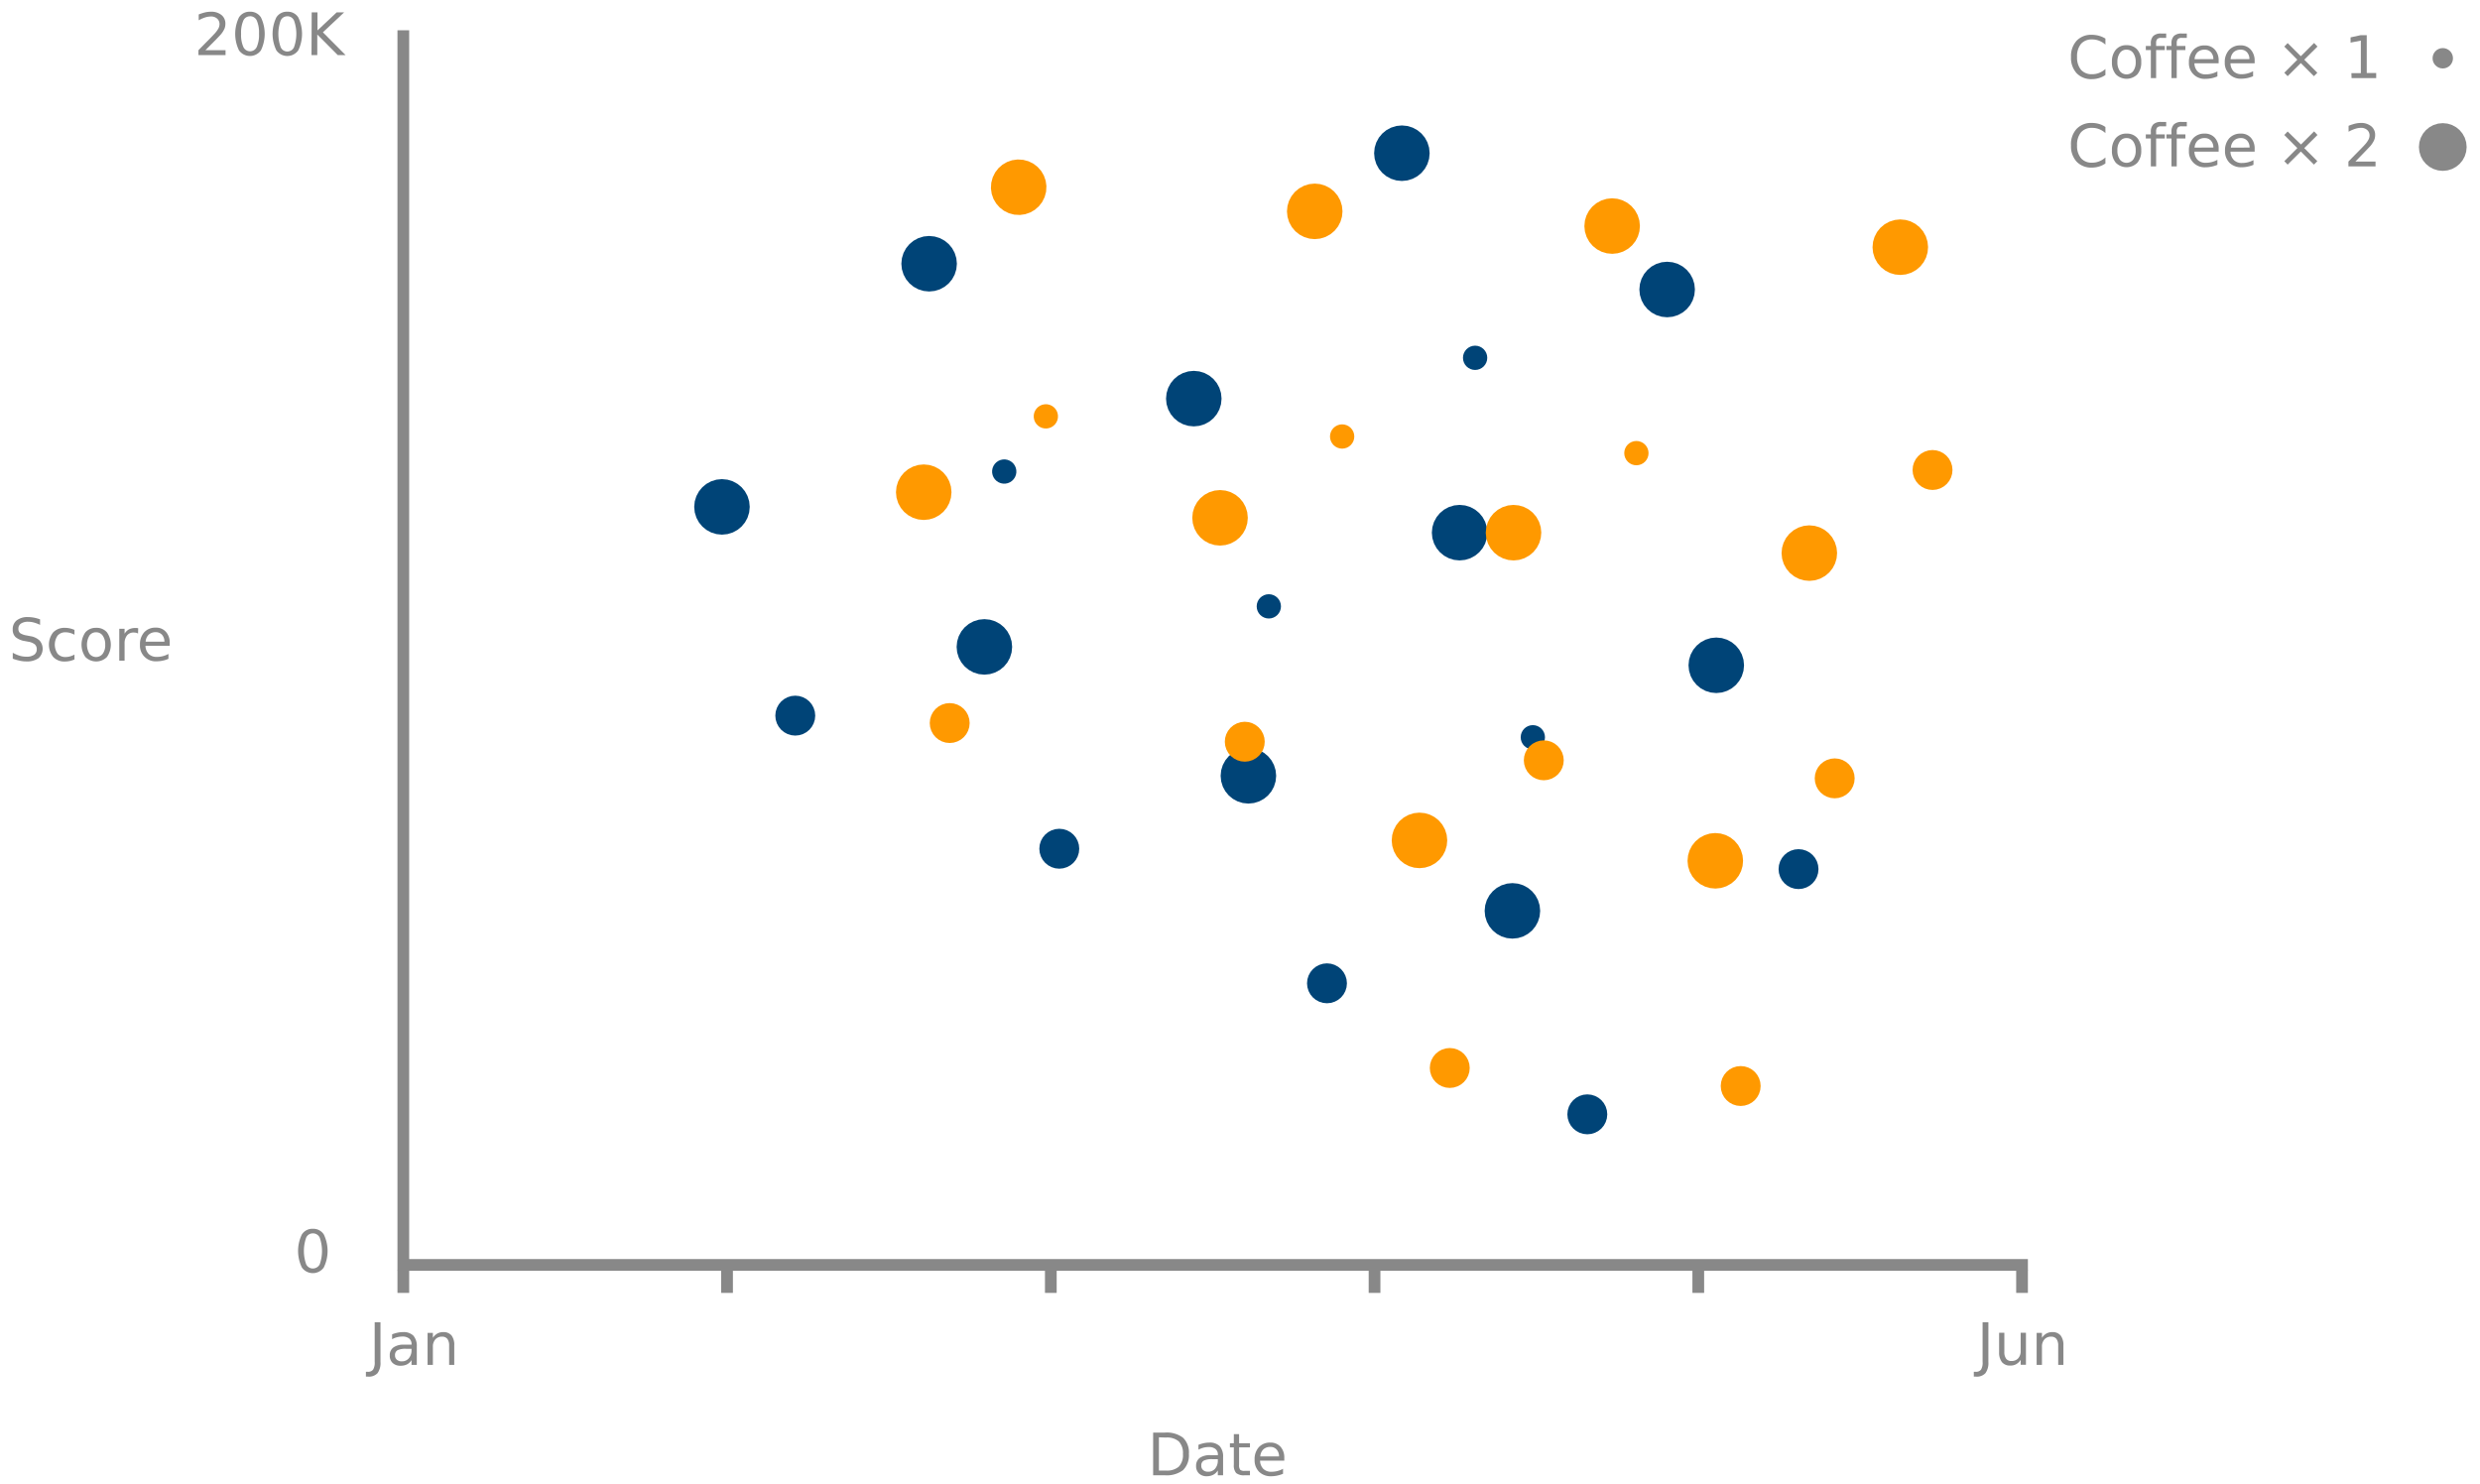 <svg xmlns="http://www.w3.org/2000/svg" viewBox="0 0 635 380.02"><defs><style>.a,.b,.c{fill:#047;stroke:#047;}.a,.b,.c,.d,.f,.g,.h,.i{stroke-miterlimit:10;}.a,.f{stroke-width:9px;}.b,.g{stroke-width:5px;}.d,.e{fill:#888;}.d,.i{stroke:#888;}.d{stroke-width:7px;}.f,.g,.h{fill:#f90;stroke:#f90;}.i{fill:none;stroke-width:3px;}</style></defs><title>scatterplot-6</title><circle class="a" cx="184.86" cy="129.79" r="2.61"/><circle class="a" cx="237.9" cy="67.53" r="2.61"/><circle class="a" cx="358.95" cy="39.23" r="2.61"/><circle class="a" cx="426.87" cy="74.13" r="2.61"/><circle class="a" cx="305.67" cy="102.07" r="2.61"/><circle class="a" cx="439.45" cy="170.35" r="2.61"/><circle class="a" cx="373.73" cy="136.39" r="2.61"/><circle class="a" cx="252.05" cy="165.64" r="2.61"/><circle class="a" cx="387.25" cy="233.23" r="2.61"/><circle class="a" cx="319.65" cy="198.65" r="2.61"/><circle class="b" cx="203.63" cy="183.24" r="2.61"/><circle class="b" cx="460.51" cy="222.54" r="2.61"/><circle class="b" cx="406.43" cy="285.33" r="2.61"/><circle class="b" cx="271.23" cy="217.32" r="2.61"/><circle class="b" cx="339.77" cy="251.78" r="2.61"/><circle class="c" cx="324.88" cy="155.26" r="2.61"/><circle class="c" cx="392.48" cy="188.78" r="2.61"/><circle class="c" cx="257.12" cy="120.73" r="2.61" transform="translate(30.84 292.43) rotate(-62.34)"/><circle class="c" cx="377.7" cy="91.62" r="2.61"/><circle class="d" cx="625.47" cy="37.64" r="2.61"/><circle class="e" cx="625.47" cy="14.92" r="2.61"/><path class="e" d="M539.09,9.88v1.56a5,5,0,0,0-1.59-1,4.61,4.61,0,0,0-1.8-.34,3.61,3.61,0,0,0-2.87,1.14,5,5,0,0,0-1,3.32,4.93,4.93,0,0,0,1,3.31A3.6,3.6,0,0,0,535.7,19a4.61,4.61,0,0,0,1.8-.34,5,5,0,0,0,1.59-1V19.2a5.53,5.53,0,0,1-1.64.79,6.29,6.29,0,0,1-1.83.27,5.11,5.11,0,0,1-3.91-1.52,5.78,5.78,0,0,1-1.43-4.15,5.82,5.82,0,0,1,1.43-4.16,5.11,5.11,0,0,1,3.91-1.52,6.78,6.78,0,0,1,1.85.26A6.33,6.33,0,0,1,539.09,9.88Z"/><path class="e" d="M544.5,11.57a3.48,3.48,0,0,1,2.76,1.15,4.62,4.62,0,0,1,1,3.16,4.62,4.62,0,0,1-1,3.16,3.91,3.91,0,0,1-5.5,0h0a4.62,4.62,0,0,1-1-3.16,4.62,4.62,0,0,1,1-3.16A3.44,3.44,0,0,1,544.5,11.57Zm0,1.15a2,2,0,0,0-1.71.84,3.9,3.9,0,0,0-.63,2.32,3.89,3.89,0,0,0,.62,2.32,2.16,2.16,0,0,0,3.43,0,3.71,3.71,0,0,0,.63-2.31,3.85,3.85,0,0,0-.63-2.31A2,2,0,0,0,544.5,12.72Z"/><path class="e" d="M554.65,8.58V9.7h-1.29a1.38,1.38,0,0,0-1,.29,1.55,1.55,0,0,0-.29,1.06v.72h2.22v1.05h-2.22V20h-1.35V12.82h-1.29V11.77h1.29V11.2a2.65,2.65,0,0,1,.64-2,2.79,2.79,0,0,1,2-.62Z"/><path class="e" d="M559.93,8.58V9.7h-1.29a1.38,1.38,0,0,0-1,.29,1.55,1.55,0,0,0-.29,1.06v.72h2.22v1.05h-2.22V20H556V12.82h-1.29V11.77H556V11.2a2.65,2.65,0,0,1,.64-2,2.79,2.79,0,0,1,2-.62Z"/><path class="e" d="M568.08,15.54v.66h-6.2a3.08,3.08,0,0,0,.84,2.12,2.87,2.87,0,0,0,2.09.72,5.9,5.9,0,0,0,1.51-.19,6.18,6.18,0,0,0,1.44-.57v1.28a8.49,8.49,0,0,1-1.48.47,8.07,8.07,0,0,1-1.55.16,4,4,0,0,1-4.26-3.72h0a3.53,3.53,0,0,1,0-.46,4.53,4.53,0,0,1,1.09-3.19,3.79,3.79,0,0,1,2.94-1.19,3.34,3.34,0,0,1,2.61,1.07A4.08,4.08,0,0,1,568.08,15.54Zm-1.35-.4a2.58,2.58,0,0,0-.62-1.76,2.1,2.1,0,0,0-1.6-.66,2.56,2.56,0,0,0-1.81.63,2.75,2.75,0,0,0-.78,1.8Z"/><path class="e" d="M577.3,15.54v.66h-6.19a3.08,3.08,0,0,0,.84,2.12,2.92,2.92,0,0,0,2,.68,5.82,5.82,0,0,0,1.5-.19,6.25,6.25,0,0,0,1.45-.57v1.28a8.6,8.6,0,0,1-1.49.47,8,8,0,0,1-1.54.16,4,4,0,0,1-4.22-3.77h0V16a4.53,4.53,0,0,1,1.09-3.19,3.81,3.81,0,0,1,2.93-1.19,3.32,3.32,0,0,1,2.62,1.07A4.19,4.19,0,0,1,577.3,15.54Zm-1.34-.4a2.58,2.58,0,0,0-.62-1.76,2.1,2.1,0,0,0-1.6-.66,2.56,2.56,0,0,0-1.81.63,2.75,2.75,0,0,0-.78,1.8Z"/><path class="e" d="M593.39,11.92,590,15.28l3.35,3.35-.87.88-3.36-3.36-3.37,3.36-.86-.88,3.34-3.35-3.34-3.36.86-.89,3.37,3.36,3.4-3.39Z"/><path class="e" d="M602.07,18.73h2.42V10.39l-2.63.52V9.57L604.47,9H606v9.69h2.42V20h-6.3Z"/><path class="e" d="M539.09,32.52v1.56a5,5,0,0,0-1.59-1,4.61,4.61,0,0,0-1.8-.34,3.61,3.61,0,0,0-2.87,1.14,5,5,0,0,0-1,3.32,4.9,4.9,0,0,0,1,3.3,3.57,3.57,0,0,0,2.87,1.15,4.61,4.61,0,0,0,1.8-.34,5,5,0,0,0,1.59-1v1.54a5.53,5.53,0,0,1-1.64.79,6.29,6.29,0,0,1-1.83.27,5.11,5.11,0,0,1-3.91-1.52,5.78,5.78,0,0,1-1.43-4.15A5.77,5.77,0,0,1,531.71,33a5.11,5.11,0,0,1,3.91-1.52,6.78,6.78,0,0,1,1.85.26A5.39,5.39,0,0,1,539.09,32.52Z"/><path class="e" d="M544.5,34.21a3.51,3.51,0,0,1,2.76,1.14,4.67,4.67,0,0,1,1,3.17,4.62,4.62,0,0,1-1,3.16,3.91,3.91,0,0,1-5.5,0h0a4.62,4.62,0,0,1-1-3.16,4.67,4.67,0,0,1,1-3.17A3.47,3.47,0,0,1,544.5,34.21Zm0,1.14a2,2,0,0,0-1.71.85,3.74,3.74,0,0,0-.63,2.32,3.89,3.89,0,0,0,.62,2.32,2.16,2.16,0,0,0,3.43,0,3.71,3.71,0,0,0,.63-2.31,3.85,3.85,0,0,0-.63-2.31A2,2,0,0,0,544.5,35.35Z"/><path class="e" d="M554.65,31.22v1.12h-1.29a1.38,1.38,0,0,0-1,.29,1.55,1.55,0,0,0-.29,1.06v.72h2.22v1.05h-2.22v7.15h-1.35V35.46h-1.29V34.41h1.29v-.57a2.65,2.65,0,0,1,.64-2,2.79,2.79,0,0,1,2-.62Z"/><path class="e" d="M559.93,31.22v1.12h-1.29a1.38,1.38,0,0,0-1,.29,1.55,1.55,0,0,0-.29,1.06v.72h2.22v1.05h-2.22v7.15H556V35.46h-1.29V34.41H556v-.57a2.65,2.65,0,0,1,.64-2,2.79,2.79,0,0,1,2-.62Z"/><path class="e" d="M568.08,38.17v.66h-6.2a3.08,3.08,0,0,0,.84,2.12,2.86,2.86,0,0,0,2.09.73,5.9,5.9,0,0,0,1.51-.19,6.18,6.18,0,0,0,1.44-.57V42.2a7.69,7.69,0,0,1-1.48.46,7.36,7.36,0,0,1-1.55.17,4,4,0,0,1-4.26-3.72,4.51,4.51,0,0,1,0-.52,4.53,4.53,0,0,1,1.09-3.19,3.79,3.79,0,0,1,2.94-1.19,3.34,3.34,0,0,1,2.61,1.07A4.11,4.11,0,0,1,568.08,38.17Zm-1.35-.39a2.59,2.59,0,0,0-.62-1.77,2.1,2.1,0,0,0-1.6-.66,2.57,2.57,0,0,0-1.81.64,2.75,2.75,0,0,0-.78,1.8Z"/><path class="e" d="M577.3,38.17v.66h-6.19A3.1,3.1,0,0,0,572,41a2.82,2.82,0,0,0,2.09.73,5.82,5.82,0,0,0,1.5-.19A6,6,0,0,0,577,41v1.2a7.78,7.78,0,0,1-1.49.46,7.27,7.27,0,0,1-1.54.17,4.22,4.22,0,0,1-3.11-1.15,4.17,4.17,0,0,1-1.15-3.09,4.53,4.53,0,0,1,1.09-3.19,3.81,3.81,0,0,1,2.93-1.19,3.32,3.32,0,0,1,2.62,1.07A4.16,4.16,0,0,1,577.3,38.17Zm-1.3-.39a2.59,2.59,0,0,0-.62-1.77,2.1,2.1,0,0,0-1.6-.66A2.55,2.55,0,0,0,572,36a2.75,2.75,0,0,0-.78,1.8Z"/><path class="e" d="M593.39,34.56,590,37.92l3.35,3.35-.87.88-3.36-3.36-3.37,3.36-.86-.88,3.34-3.35-3.34-3.36.86-.89L589.16,37l3.36-3.36Z"/><path class="e" d="M603.09,41.37h5.16v1.24h-6.94V41.37c.56-.58,1.32-1.36,2.29-2.34s1.58-1.61,1.83-1.9a6.56,6.56,0,0,0,1-1.35,2.39,2.39,0,0,0,.29-1.08,1.81,1.81,0,0,0-.62-1.43,2.3,2.3,0,0,0-1.59-.54A4.9,4.9,0,0,0,603,33a9,9,0,0,0-1.65.73V32.21a13.6,13.6,0,0,1,1.67-.55,6.82,6.82,0,0,1,1.42-.18,4.06,4.06,0,0,1,2.71.85,2.79,2.79,0,0,1,1,2.27,3.32,3.32,0,0,1-.25,1.28,6.56,6.56,0,0,1-.9,1.42c-.12.14-.51.55-1.16,1.23Z"/><circle class="f" cx="236.52" cy="126.03" r="2.61"/><circle class="f" cx="260.82" cy="47.94" r="2.61" transform="translate(171.72 297.71) rotate(-80.78)"/><circle class="f" cx="336.63" cy="54.11" r="2.61" transform="translate(5.58 135.67) rotate(-22.97)"/><circle class="f" cx="486.57" cy="63.3" r="2.61" transform="translate(14.27 196.3) rotate(-23.14)"/><circle class="f" cx="412.79" cy="57.89" r="2.61" transform="translate(10.46 166.87) rotate(-23.14)"/><circle class="f" cx="312.39" cy="132.59" r="2.61"/><circle class="f" cx="463.28" cy="141.63" r="2.61" transform="translate(-18.39 193.45) rotate(-23.14)"/><circle class="f" cx="387.53" cy="136.4" r="2.61" transform="translate(-22.42 163.26) rotate(-23.14)"/><circle class="g" cx="243.17" cy="185.14" r="2.61"/><circle class="g" cx="494.82" cy="120.34" r="2.61" transform="translate(-7.48 204.14) rotate(-23.14)"/><circle class="g" cx="469.77" cy="199.3" r="2.61"/><circle class="g" cx="318.72" cy="189.92" r="2.61" transform="translate(-48.99 140.53) rotate(-23.14)"/><circle class="g" cx="395.28" cy="194.68" r="2.61" transform="translate(-44.7 171) rotate(-23.14)"/><circle class="h" cx="343.66" cy="111.77" r="2.61" transform="translate(-16.28 144.04) rotate(-23.14)"/><circle class="h" cx="419" cy="116.03" r="2.61" transform="translate(-11.89 173.99) rotate(-23.14)"/><circle class="h" cx="267.79" cy="106.61" r="2.61" transform="translate(-7.85 22.35) rotate(-4.71)"/><circle class="f" cx="439.2" cy="220.41" r="2.61" transform="translate(-51.28 190.33) rotate(-23.14)"/><circle class="f" cx="363.45" cy="215.19" r="2.61" transform="translate(-55.32 160.14) rotate(-23.14)"/><circle class="g" cx="445.7" cy="278.08" r="2.61"/><circle class="g" cx="371.21" cy="273.46" r="2.61"/><polyline class="i" points="519.24 323.89 103.27 323.89 103.27 7.75"/><path class="e" d="M80.1,314.64a3.17,3.17,0,0,1,2.81,1.45,9.69,9.69,0,0,1,0,8.44,3.43,3.43,0,0,1-4.78.84h0a3.35,3.35,0,0,1-.84-.84,9.69,9.69,0,0,1,0-8.44A3.17,3.17,0,0,1,80.1,314.64Zm0,1.17a1.84,1.84,0,0,0-1.72,1.13,10.28,10.28,0,0,0,0,6.75,1.89,1.89,0,0,0,2.5.95h0a1.89,1.89,0,0,0,1-.95,10.28,10.28,0,0,0,0-6.75,1.87,1.87,0,0,0-1.73-1.13Z"/><path class="e" d="M295.26,366.82h3a6.88,6.88,0,0,1,4.66,1.32,5.23,5.23,0,0,1,1.49,4.13,5.32,5.32,0,0,1-1.49,4.16,6.91,6.91,0,0,1-4.66,1.32h-3Zm1.48,1.21v8.51h1.79a4.62,4.62,0,0,0,3.31-1,4.35,4.35,0,0,0,1.05-3.24,4.31,4.31,0,0,0-1.05-3.21,4.58,4.58,0,0,0-3.31-1Z"/><path class="e" d="M313.17,373.07v4.68h-1.35v-1.24a3,3,0,0,1-1.15,1.1A3.61,3.61,0,0,1,309,378a2.79,2.79,0,0,1-2-.71,2.51,2.51,0,0,1-.74-1.9,2.46,2.46,0,0,1,.92-2.08,4.54,4.54,0,0,1,2.77-.71h1.89v-.13a1.79,1.79,0,0,0-.61-1.44,2.61,2.61,0,0,0-1.72-.51,5.41,5.41,0,0,0-2.65.68v-1.25a9.59,9.59,0,0,1,1.43-.43,7.22,7.22,0,0,1,1.36-.14,3.53,3.53,0,0,1,2.66.92A4,4,0,0,1,313.17,373.07Zm-2.69.56a4.79,4.79,0,0,0-2.26.37,1.37,1.37,0,0,0-.63,1.28,1.43,1.43,0,0,0,.47,1.14,1.85,1.85,0,0,0,1.28.42,2.25,2.25,0,0,0,1.8-.8,3.15,3.15,0,0,0,.68-2.11v-.3Z"/><path class="e" d="M317.27,367.22v2.33h2.78v1.05h-2.78v4.45a2,2,0,0,0,.28,1.29,1.58,1.58,0,0,0,1.12.28h1.38v1.13h-1.38a3.09,3.09,0,0,1-2.16-.58,3,3,0,0,1-.59-2.12V370.6h-1v-1.05h1v-2.33Z"/><path class="e" d="M328.84,373.31V374h-6.2a3.1,3.1,0,0,0,.84,2.12,2.86,2.86,0,0,0,2.09.73,5.84,5.84,0,0,0,1.51-.19,6,6,0,0,0,1.44-.57v1.27a7.08,7.08,0,0,1-1.48.47,7.29,7.29,0,0,1-1.55.17,4.23,4.23,0,0,1-3.11-1.15,4.18,4.18,0,0,1-1.14-3.09,4.57,4.57,0,0,1,1.08-3.2,3.84,3.84,0,0,1,2.94-1.18,3.38,3.38,0,0,1,2.62,1.07A4.15,4.15,0,0,1,328.84,373.31Zm-1.35-.39a2.54,2.54,0,0,0-.62-1.77,2.05,2.05,0,0,0-1.6-.66,2.54,2.54,0,0,0-1.8.64,2.71,2.71,0,0,0-.78,1.8Z"/><path class="e" d="M95.94,338.56h1.48v10.17a4.43,4.43,0,0,1-.75,2.87,3,3,0,0,1-2.42.89h-.56v-1.24h.46a1.58,1.58,0,0,0,1.38-.55,3.48,3.48,0,0,0,.41-2Z"/><path class="e" d="M106.72,344.81v4.68h-1.35v-1.24a3,3,0,0,1-1.15,1.1,3.6,3.6,0,0,1-1.68.35,2.81,2.81,0,0,1-2-.7,2.51,2.51,0,0,1-.74-1.9,2.44,2.44,0,0,1,.93-2.08,4.49,4.49,0,0,1,2.76-.71h1.89v-.13a1.76,1.76,0,0,0-.61-1.44,2.61,2.61,0,0,0-1.72-.51,5.71,5.71,0,0,0-1.37.17,5.19,5.19,0,0,0-1.28.51v-1.25a9.36,9.36,0,0,1,1.44-.43,7,7,0,0,1,1.35-.14,3.53,3.53,0,0,1,2.66.92A4,4,0,0,1,106.72,344.81Zm-2.69.56a4.79,4.79,0,0,0-2.26.37,1.37,1.37,0,0,0-.63,1.28,1.46,1.46,0,0,0,.47,1.14,1.85,1.85,0,0,0,1.28.42,2.25,2.25,0,0,0,1.8-.8,3.15,3.15,0,0,0,.68-2.11v-.3Z"/><path class="e" d="M116.31,344.54v4.95H115v-4.91a2.83,2.83,0,0,0-.45-1.74,1.64,1.64,0,0,0-1.36-.58,2.18,2.18,0,0,0-1.72.7,2.72,2.72,0,0,0-.63,1.9v4.63h-1.36v-8.2h1.36v1.27a3.22,3.22,0,0,1,1.14-1.1,3,3,0,0,1,1.51-.37,2.62,2.62,0,0,1,2.14.88A4,4,0,0,1,116.31,344.54Z"/><path class="e" d="M507.64,338.56h1.48v10.17a4.43,4.43,0,0,1-.75,2.87,3,3,0,0,1-2.41.89h-.57v-1.24h.46a1.6,1.6,0,0,0,1.39-.55,3.49,3.49,0,0,0,.4-2Z"/><path class="e" d="M511.87,346.25v-5h1.34v4.91a2.84,2.84,0,0,0,.46,1.75,1.61,1.61,0,0,0,1.36.58,2.24,2.24,0,0,0,1.73-.69,2.74,2.74,0,0,0,.63-1.9v-4.65h1.35v8.2h-1.35v-1.26a3.34,3.34,0,0,1-1.14,1.11,3,3,0,0,1-1.5.36,2.65,2.65,0,0,1-2.15-.87A4,4,0,0,1,511.87,346.25Z"/><path class="e" d="M528.33,344.54v4.95H527v-4.91a2.83,2.83,0,0,0-.45-1.74,1.64,1.64,0,0,0-1.36-.58,2.18,2.18,0,0,0-1.72.7,2.72,2.72,0,0,0-.63,1.9v4.63h-1.36v-8.2h1.36v1.27a3.22,3.22,0,0,1,1.14-1.1,3,3,0,0,1,1.51-.37,2.62,2.62,0,0,1,2.14.88A4,4,0,0,1,528.33,344.54Z"/><line class="i" x1="103.27" y1="331.05" x2="103.27" y2="325.28"/><line class="i" x1="517.74" y1="331.05" x2="517.74" y2="325.28"/><line class="i" x1="186.16" y1="331.05" x2="186.16" y2="325.28"/><line class="i" x1="269.06" y1="331.05" x2="269.06" y2="325.28"/><line class="i" x1="351.95" y1="331.05" x2="351.95" y2="325.28"/><line class="i" x1="434.84" y1="331.05" x2="434.84" y2="325.28"/><path class="e" d="M10.26,158.59V160a9,9,0,0,0-1.59-.6,5.38,5.38,0,0,0-1.44-.2,3.25,3.25,0,0,0-1.87.47A1.54,1.54,0,0,0,4.71,161a1.39,1.39,0,0,0,.43,1.1,4.15,4.15,0,0,0,1.66.6l.89.18A4.46,4.46,0,0,1,10.13,164a3.25,3.25,0,0,1-.28,4.54,5.13,5.13,0,0,1-3.12.82,7.65,7.65,0,0,1-1.65-.18,12.86,12.86,0,0,1-1.81-.52v-1.52a9.45,9.45,0,0,0,1.76.76,6.19,6.19,0,0,0,1.7.25,3.35,3.35,0,0,0,2-.49,1.65,1.65,0,0,0,.68-1.43A1.61,1.61,0,0,0,8.92,165a3.54,3.54,0,0,0-1.62-.68l-.9-.17a5,5,0,0,1-2.4-1,2.61,2.61,0,0,1-.74-2,2.82,2.82,0,0,1,1-2.29A4.4,4.4,0,0,1,7.08,158a9.16,9.16,0,0,1,1.57.14A9.79,9.79,0,0,1,10.26,158.59Z"/><path class="e" d="M19.07,161.27v1.26a5.17,5.17,0,0,0-1.14-.47,4.18,4.18,0,0,0-1.17-.16,2.54,2.54,0,0,0-2,.84,4.09,4.09,0,0,0,0,4.66,2.54,2.54,0,0,0,2,.83,4.18,4.18,0,0,0,1.17-.16,5.17,5.17,0,0,0,1.14-.47v1.25a5.74,5.74,0,0,1-1.17.39,6.12,6.12,0,0,1-1.28.14,3.85,3.85,0,0,1-3-1.17,5.08,5.08,0,0,1,0-6.3,4,4,0,0,1,3-1.15,6,6,0,0,1,2.4.51Z"/><path class="e" d="M24.61,160.76a3.46,3.46,0,0,1,2.77,1.14,5.52,5.52,0,0,1,0,6.33,3.9,3.9,0,0,1-5.51,0h0a5.52,5.52,0,0,1,0-6.33A3.51,3.51,0,0,1,24.61,160.76Zm0,1.14a2,2,0,0,0-1.71.85,4.59,4.59,0,0,0,0,4.64,2.15,2.15,0,0,0,3,.41,2.27,2.27,0,0,0,.41-.41,3.71,3.71,0,0,0,.63-2.31,3.85,3.85,0,0,0-.63-2.31,2,2,0,0,0-1.71-.87Z"/><path class="e" d="M35.35,162.22a2.18,2.18,0,0,0-.5-.2,2.88,2.88,0,0,0-.59-.06,2.14,2.14,0,0,0-1.75.75,3.31,3.31,0,0,0-.61,2.13v4.32H30.54V161H31.9v1.27a2.93,2.93,0,0,1,1.1-1.11,3.56,3.56,0,0,1,1.66-.36H35l.38.05Z"/><path class="e" d="M43.45,164.69v.66h-6.2a3.08,3.08,0,0,0,.84,2.12,2.87,2.87,0,0,0,2.09.73,5.9,5.9,0,0,0,1.51-.19,6,6,0,0,0,1.44-.57v1.25a6.89,6.89,0,0,1-1.48.47,7.36,7.36,0,0,1-1.55.17,4,4,0,0,1-4.26-3.72,4.51,4.51,0,0,1,0-.52,4.56,4.56,0,0,1,1.09-3.2,3.8,3.8,0,0,1,2.93-1.18,3.32,3.32,0,0,1,2.62,1.07A4.07,4.07,0,0,1,43.45,164.69Zm-1.35-.39a2.59,2.59,0,0,0-.62-1.77,2.09,2.09,0,0,0-1.6-.66,2.57,2.57,0,0,0-1.81.64,2.75,2.75,0,0,0-.78,1.8Z"/><path class="e" d="M52.59,12.86h5.16v1.25H50.81V12.86c.56-.58,1.33-1.36,2.3-2.34s1.57-1.61,1.82-1.89a6.94,6.94,0,0,0,1-1.35,2.45,2.45,0,0,0,.28-1.09,1.86,1.86,0,0,0-.61-1.42A2.28,2.28,0,0,0,54,4.22a5.26,5.26,0,0,0-1.47.24,9.31,9.31,0,0,0-1.65.73V3.7a12,12,0,0,1,1.67-.54A6.82,6.82,0,0,1,54,3a4.14,4.14,0,0,1,2.71.84,2.8,2.8,0,0,1,1,2.28,3.27,3.27,0,0,1-.25,1.27,6.13,6.13,0,0,1-.92,1.43c-.12.14-.51.55-1.16,1.23Z"/><path class="e" d="M64,3a3.17,3.17,0,0,1,2.81,1.45,9.69,9.69,0,0,1,0,8.44,3.46,3.46,0,0,1-4.81.81,3.66,3.66,0,0,1-.81-.81,9.69,9.69,0,0,1,0-8.44A3.17,3.17,0,0,1,64,3Zm0,1.17A1.82,1.82,0,0,0,62.3,5.28a7.8,7.8,0,0,0-.57,3.38A7.64,7.64,0,0,0,62.3,12a1.88,1.88,0,0,0,3.45,0,7.64,7.64,0,0,0,.57-3.37,7.8,7.8,0,0,0-.57-3.38A1.87,1.87,0,0,0,64,4.15Z"/><path class="e" d="M73.57,3a3.15,3.15,0,0,1,2.8,1.45,9.69,9.69,0,0,1,0,8.44,3.44,3.44,0,0,1-5.61,0,9.69,9.69,0,0,1,0-8.44A3.15,3.15,0,0,1,73.57,3Zm0,1.17a1.82,1.82,0,0,0-1.72,1.12,10.15,10.15,0,0,0,0,6.75,1.86,1.86,0,0,0,2.45,1,1.83,1.83,0,0,0,1-1,10.15,10.15,0,0,0,0-6.75,1.84,1.84,0,0,0-1.72-1.13Z"/><path class="e" d="M79.81,3.17h1.48V7.79L86.2,3.17h1.91l-5.43,5.1,5.81,5.84h-2L81.24,8.84v5.27H79.76Z"/></svg>